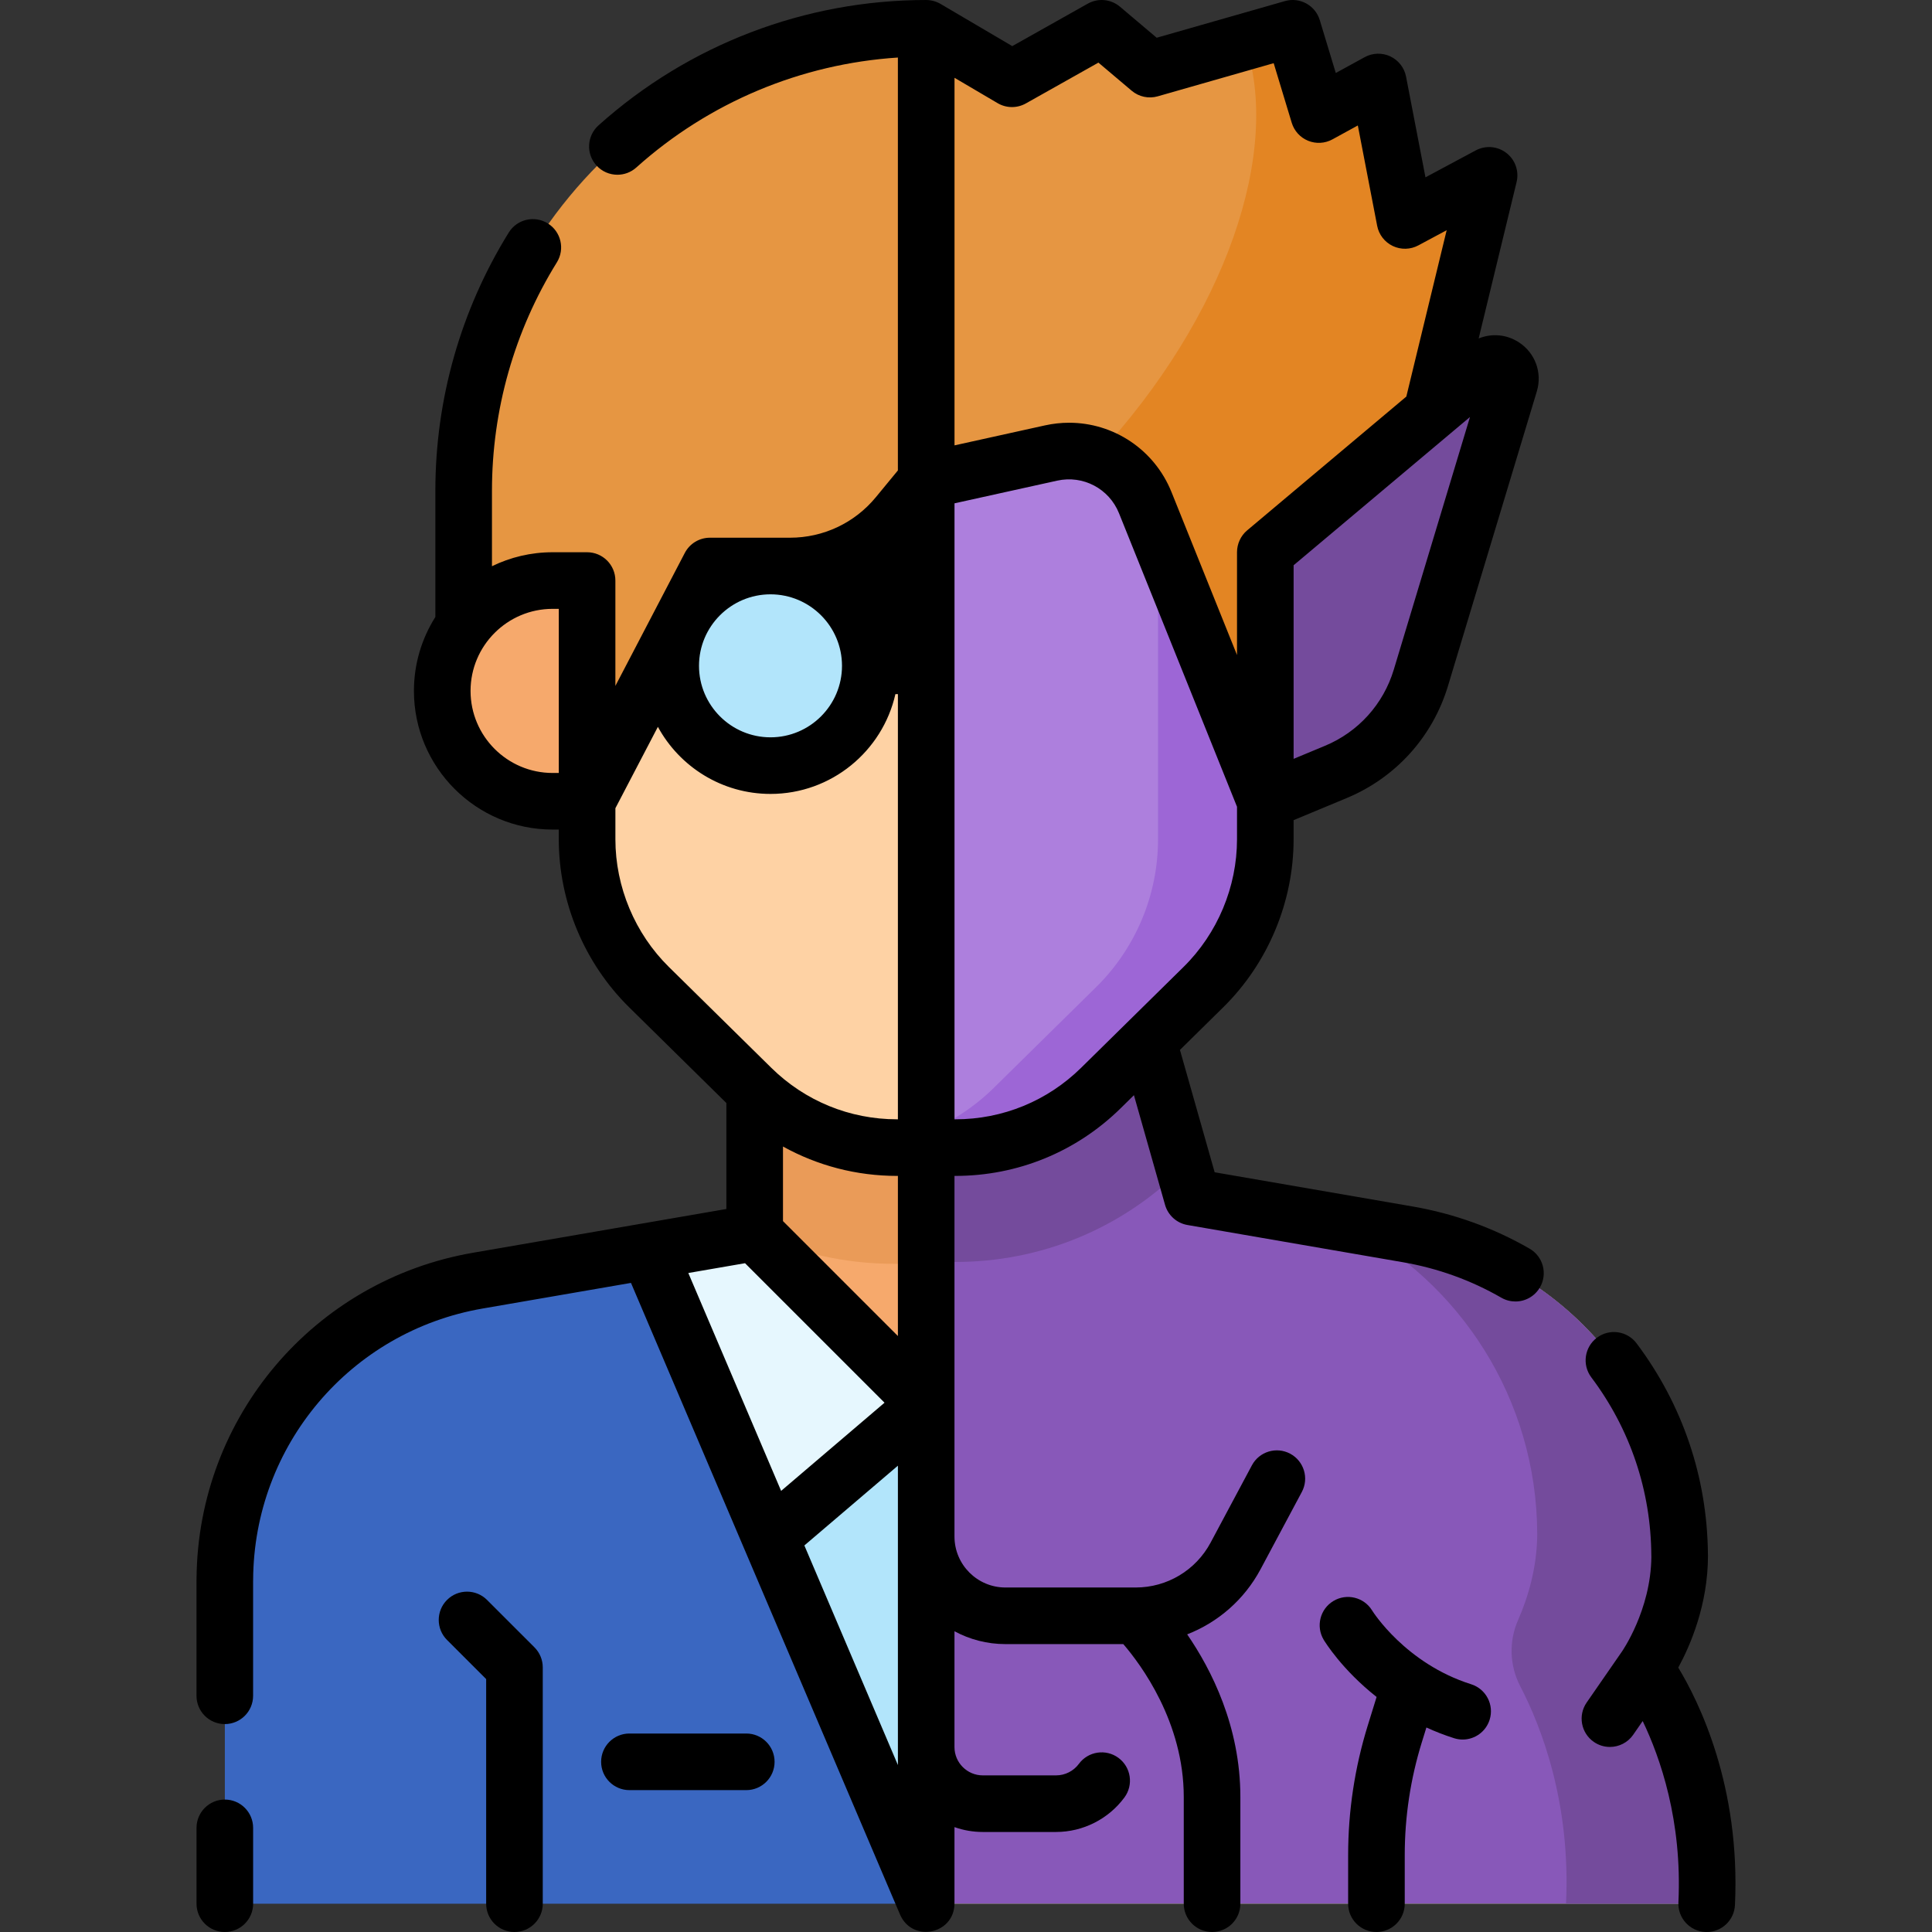 <svg id="Capa_1" enable-background="new 0 0 512 512" height="512" viewBox="0 0 512 512" width="512" xmlns="http://www.w3.org/2000/svg"><rect x="0" y="0" width="512" height="512" fill="#333333" stroke="none"/><g><g><path d="m452.294 504.5h-206.84v-263.702h48.831l21.688 76.449 57.114 9.869c41.497 7.162 71.842 43.073 72.034 85.146h.01c0 17.021-9.243 29.84-9.243 29.84s18.234 23.881 16.406 62.398z" fill="#9ec63d"/></g><g><path d="m452.294 504.5h-206.84v-263.702h48.831l21.688 76.449 57.114 9.869c41.497 7.162 71.842 43.073 72.034 85.146h.01c0 17.021-9.243 29.84-9.243 29.84s18.234 23.881 16.406 62.398z" fill="#8858b9"/></g><g><path d="m253.174 334.434c22.542 0 43.803-8.71 59.864-24.525l.667-.657-19.42-68.453h-48.831v93.635z" fill="#744b9c"/></g><g><path d="m435.894 442.102s9.235-12.814 9.235-29.843c0-.002-.009 0-.009 0-.193-42.073-30.536-77.982-72.035-85.147l-16.206-2.798c30.187 15.373 50.333 46.615 50.496 81.955 0 0 .01-.002.01 0 0 9.258-2.563 17.345-5.072 23.045-2.481 5.637-2.28 12.072.56 17.537 5.591 10.757 13.413 30.883 12.144 57.649h37.28c1.825-38.522-16.403-62.398-16.403-62.398z" fill="#744b9c"/></g><g><path d="m245.454 304.129h7.72c14.445 0 28.31-5.68 38.602-15.815l27.126-26.708c10.503-10.342 16.418-24.465 16.418-39.206v-140.09h-89.866z" fill="#ad7fdd"/></g><g><path d="m306.893 222.4c0 14.74-5.914 28.864-16.418 39.206l-27.126 26.708c-5.184 5.105-11.28 9.063-17.896 11.746v4.068h7.72c14.445 0 28.31-5.68 38.602-15.815l27.126-26.708c10.503-10.342 16.418-24.465 16.418-39.206v-140.089h-28.427v140.09z" fill="#9d66d6"/></g><g><path d="m335.32 146.305v66.041l18.694-7.776c10.866-4.519 19.134-13.67 22.532-24.937l23.547-78.076c1.16-3.846-3.393-6.844-6.468-4.26z" fill="#744b9c"/></g><g><g><g><path d="m245.454 280.968h-45.457v45.744l45.457 45.457z" fill="#f6a96c"/></g><g><path d="m245.454 372.169-41.347 35.262 41.347 97.069z" fill="#b2e5fb"/></g><g><path d="m171.797 331.581-45.149 7.796c-38.629 6.67-66.875 40.095-67.054 79.26h-.008v85.863h185.869l-73.656-172.918z" fill="#3a67c1"/></g><g><path d="m245.454 334.925h-8.505c-12.975 0-25.532-2.838-36.953-8.212v-45.744h45.457z" fill="#ea9b58"/></g><g><path d="m245.454 304.129h-7.72c-14.445 0-28.31-5.68-38.602-15.815l-27.126-26.708c-10.503-10.342-16.418-24.465-16.418-39.206v-95.039h89.866z" fill="#fed2a4"/></g><g><path d="m245.454 7.503c-67.695 0-122.573 54.878-122.573 122.572v35.798h32.706v46.473l32.549-62.343h21.223c11.054 0 21.528-4.945 28.553-13.479l7.541-9.162v-119.859z" fill="#e69642"/></g><g><path d="m146.448 212.345c-16.152 0-29.246-13.094-29.246-29.246s13.094-29.246 29.246-29.246h9.14v58.493h-9.14z" fill="#f6a96c"/></g><g><circle cx="204.191" cy="176.45" fill="#b2e5fb" r="26.448"/></g><g><path d="m199.997 326.712 45.457 45.457-41.347 35.262-32.309-75.849z" fill="#e6f7fe"/></g></g></g><g><path d="m245.454 127.361 33.096-7.31c10.421-2.302 20.978 3.27 24.959 13.171l31.812 79.123v-66.041l44.079-37.05 15.226-62.781-22.297 11.946-7.071-36.69-15.758 8.631-6.924-22.857-37.828 10.813-12.79-10.813-23.776 13.373-22.728-13.373z" fill="#e69642"/></g><g><path d="m372.328 58.419-7.071-36.69-15.757 8.631-6.923-22.857-12.703 3.631c9.971 28.832-5.015 72.752-39.183 109.729 5.67 2.059 10.43 6.422 12.818 12.36l31.812 79.123v-66.041l44.079-37.05 15.226-62.781z" fill="#e38523"/></g><g><path d="m444.759 441.929c3.161-5.797 7.87-16.622 7.87-29.669 0-.153-.005-.306-.014-.456-.183-20.302-6.718-39.592-18.911-55.81-2.49-3.311-7.189-3.975-10.502-1.488-3.311 2.489-3.977 7.191-1.488 10.502 10.325 13.732 15.824 30.084 15.904 47.288.001.112.004.224.009.335-.132 14.063-7.763 24.999-7.822 25.084-.014.02-9.322 13.473-9.322 13.473-2.357 3.406-1.507 8.078 1.899 10.435 1.302.901 2.789 1.334 4.261 1.334 2.379 0 4.719-1.129 6.174-3.233l2.513-3.631c4.664 9.712 10.495 26.438 9.469 48.053-.197 4.138 2.998 7.65 7.136 7.847.121.006.241.009.361.009 3.979 0 7.295-3.128 7.485-7.145 1.498-31.537-9.557-53.91-15.022-62.928z"/><path d="m405.362 330.912c-9.584-5.52-20.012-9.281-30.995-11.182l-52.47-9.066-9.199-32.424 11.466-11.29c11.856-11.674 18.656-27.911 18.656-44.551v-5.051l14.075-5.854c12.989-5.403 22.769-16.227 26.832-29.696l23.547-78.076c1.486-4.927-.402-10.139-4.7-12.97-3.271-2.153-7.258-2.478-10.715-1.051l10.056-41.461c.696-2.874-.36-5.89-2.7-7.699-2.34-1.811-5.523-2.076-8.131-.68l-13.319 7.136-5.144-26.687c-.453-2.354-2.004-4.348-4.172-5.368-2.168-1.019-4.695-.942-6.795.209l-7.654 4.192-4.245-14.015c-1.187-3.919-5.296-6.166-9.239-5.037l-33.98 9.713-9.734-8.229c-2.394-2.023-5.789-2.344-8.519-.81l-20.016 11.258-19.01-11.185c-1.145-.667-2.475-1.025-3.807-1.036-32.106 0-62.945 11.8-86.837 33.225-3.083 2.766-3.342 7.508-.576 10.591 1.481 1.652 3.529 2.493 5.586 2.493 1.783 0 3.573-.632 5.005-1.916 19.269-17.281 43.647-27.478 69.326-29.146v109.422l-5.832 7.085c-5.621 6.829-13.917 10.745-22.763 10.745h-21.223c-2.793 0-5.355 1.553-6.648 4.029l-18.401 35.244v-27.923c0-4.143-3.358-7.5-7.5-7.5h-9.14c-5.759 0-11.211 1.335-16.067 3.706v-19.986c0-21.46 5.949-42.397 17.204-60.548 2.183-3.52 1.099-8.144-2.421-10.326-3.521-2.186-8.145-1.1-10.327 2.422-12.728 20.526-19.456 44.196-19.456 68.452v33.439c-3.591 5.675-5.679 12.391-5.679 19.589 0 20.262 16.484 36.746 36.746 36.746h1.64v2.555c0 16.639 6.8 32.877 18.656 44.55l25.757 25.362v28.084l-67.126 11.595c-42.123 7.273-72.883 43.492-73.281 86.21-.008.146-.013.293-.013.44v30.761c0 4.143 3.358 7.5 7.5 7.5s7.5-3.357 7.5-7.5v-30.375c.006-.116.009-.232.01-.35.173-35.608 25.758-65.848 60.836-71.905l39.298-6.788 71.308 167.408c3.257 7.505 14.363 5.238 14.421-2.935v-20.251c2.348.833 4.872 1.29 7.502 1.29h19.425c7.119 0 13.891-3.422 18.115-9.152 2.458-3.335 1.747-8.029-1.587-10.487-3.334-2.456-8.03-1.746-10.487 1.587-1.409 1.911-3.667 3.053-6.041 3.053h-19.425c-4.13 0-7.491-3.356-7.502-7.484v-30.714c4.021 2.173 8.62 3.408 13.503 3.408h31.236c4.636 5.387 16.024 20.642 16.024 40.51v28.283c0 4.143 3.357 7.5 7.5 7.5s7.5-3.357 7.5-7.5v-28.284c0-18.696-7.693-33.777-14.095-43.092 8.187-3.195 15.139-9.208 19.437-17.24l10.944-20.486c1.952-3.653.572-8.197-3.081-10.149-3.656-1.953-8.198-.572-10.149 3.081l-10.942 20.482c-3.926 7.337-11.533 11.895-19.852 11.895h-34.521c-7.44 0-13.492-6.047-13.503-13.485v-95.593h.22c16.517 0 32.094-6.382 43.864-17.971l3.473-3.419 8.244 29.058c.787 2.775 3.096 4.853 5.937 5.344l57.119 9.87c9.241 1.599 18.011 4.761 26.064 9.398 1.18.68 2.467 1.002 3.736 1.002 2.595 0 5.118-1.348 6.506-3.758 2.068-3.589.834-8.175-2.755-10.241zm-35.996-153.445c-2.761 9.152-9.405 16.507-18.231 20.179l-8.314 3.458v-51.305l46.739-39.286zm-97.506-150.054 19.235-10.819 8.812 7.45c1.909 1.615 4.497 2.172 6.903 1.483l30.728-8.784 4.783 15.791c.654 2.163 2.25 3.915 4.342 4.77 2.091.853 4.455.72 6.439-.365l6.735-3.689 5.125 26.59c.451 2.341 1.988 4.328 4.141 5.353 2.154 1.025 4.664.966 6.766-.16l7.514-4.026-10.693 44.091-42.196 35.468c-1.681 1.406-2.665 3.556-2.674 5.741v27.281l-17.353-43.161c-4.554-11.325-15.382-18.397-27.139-18.397-2.112 0-4.255.228-6.395.701l-23.978 5.296v-97.41l11.426 6.722c2.301 1.355 5.149 1.383 7.479.074zm-33.906 440.342-24.788-58.193 24.788-21.14zm-55.543-130.395 15.031-2.596 36.967 36.967-27.403 23.37zm25.089-13.752v-19.768c9.157 5.074 19.493 7.788 30.233 7.788h.221v42.434zm-3.309-166.106c10.448 0 18.948 8.5 18.948 18.948s-8.5 18.948-18.948 18.948-18.948-8.5-18.948-18.948 8.499-18.948 18.948-18.948zm-79.49 25.597c0-11.991 9.755-21.747 21.746-21.747h1.64v43.493h-1.64c-11.99 0-21.746-9.755-21.746-21.746zm38.386 39.301v-8.215l11.259-21.566c5.756 10.581 16.975 17.779 29.844 17.779 16.141 0 29.678-11.328 33.102-26.448h.661v112.679h-.221c-12.554 0-24.394-4.851-33.34-13.658l-27.126-26.71c-9.01-8.872-14.179-21.215-14.179-33.861zm90.087 74.229h-.22v-163.244l27.213-6.01c6.87-1.516 13.758 2.119 16.383 8.645l31.27 77.777v8.603c0 12.647-5.168 24.989-14.18 33.862l-27.126 26.708c-8.945 8.808-20.786 13.659-33.34 13.659z"/><path d="m389.873 446.345c-17.406-5.497-26.081-19.283-26.23-19.525-2.141-3.53-6.731-4.668-10.272-2.544-3.552 2.132-4.704 6.738-2.573 10.29.291.485 4.844 7.916 14.014 15.146l-2.349 7.587c-3.445 11.127-5.192 22.673-5.192 34.317v12.884c0 4.143 3.357 7.5 7.5 7.5s7.5-3.357 7.5-7.5v-12.884c0-10.139 1.521-20.191 4.521-29.88l1.218-3.933c2.3 1.056 4.743 2.021 7.348 2.844.752.237 1.513.351 2.261.351 3.185 0 6.14-2.045 7.149-5.243 1.245-3.95-.946-8.163-4.895-9.41z"/><path d="m129.072 423.999c-2.929-2.928-7.678-2.928-10.606 0-2.929 2.93-2.929 7.678 0 10.607l10.372 10.371v59.523c0 4.143 3.358 7.5 7.5 7.5s7.5-3.357 7.5-7.5v-62.63c0-1.989-.79-3.896-2.197-5.304z"/><path d="m59.581 476.901c-4.142 0-7.5 3.357-7.5 7.5v20.099c0 4.143 3.358 7.5 7.5 7.5s7.5-3.357 7.5-7.5v-20.099c0-4.143-3.358-7.5-7.5-7.5z"/><path d="m197.771 459.401h-30.966c-4.142 0-7.5 3.357-7.5 7.5s3.358 7.5 7.5 7.5h30.966c4.142 0 7.5-3.357 7.5-7.5s-3.358-7.5-7.5-7.5z"/></g></g></svg>